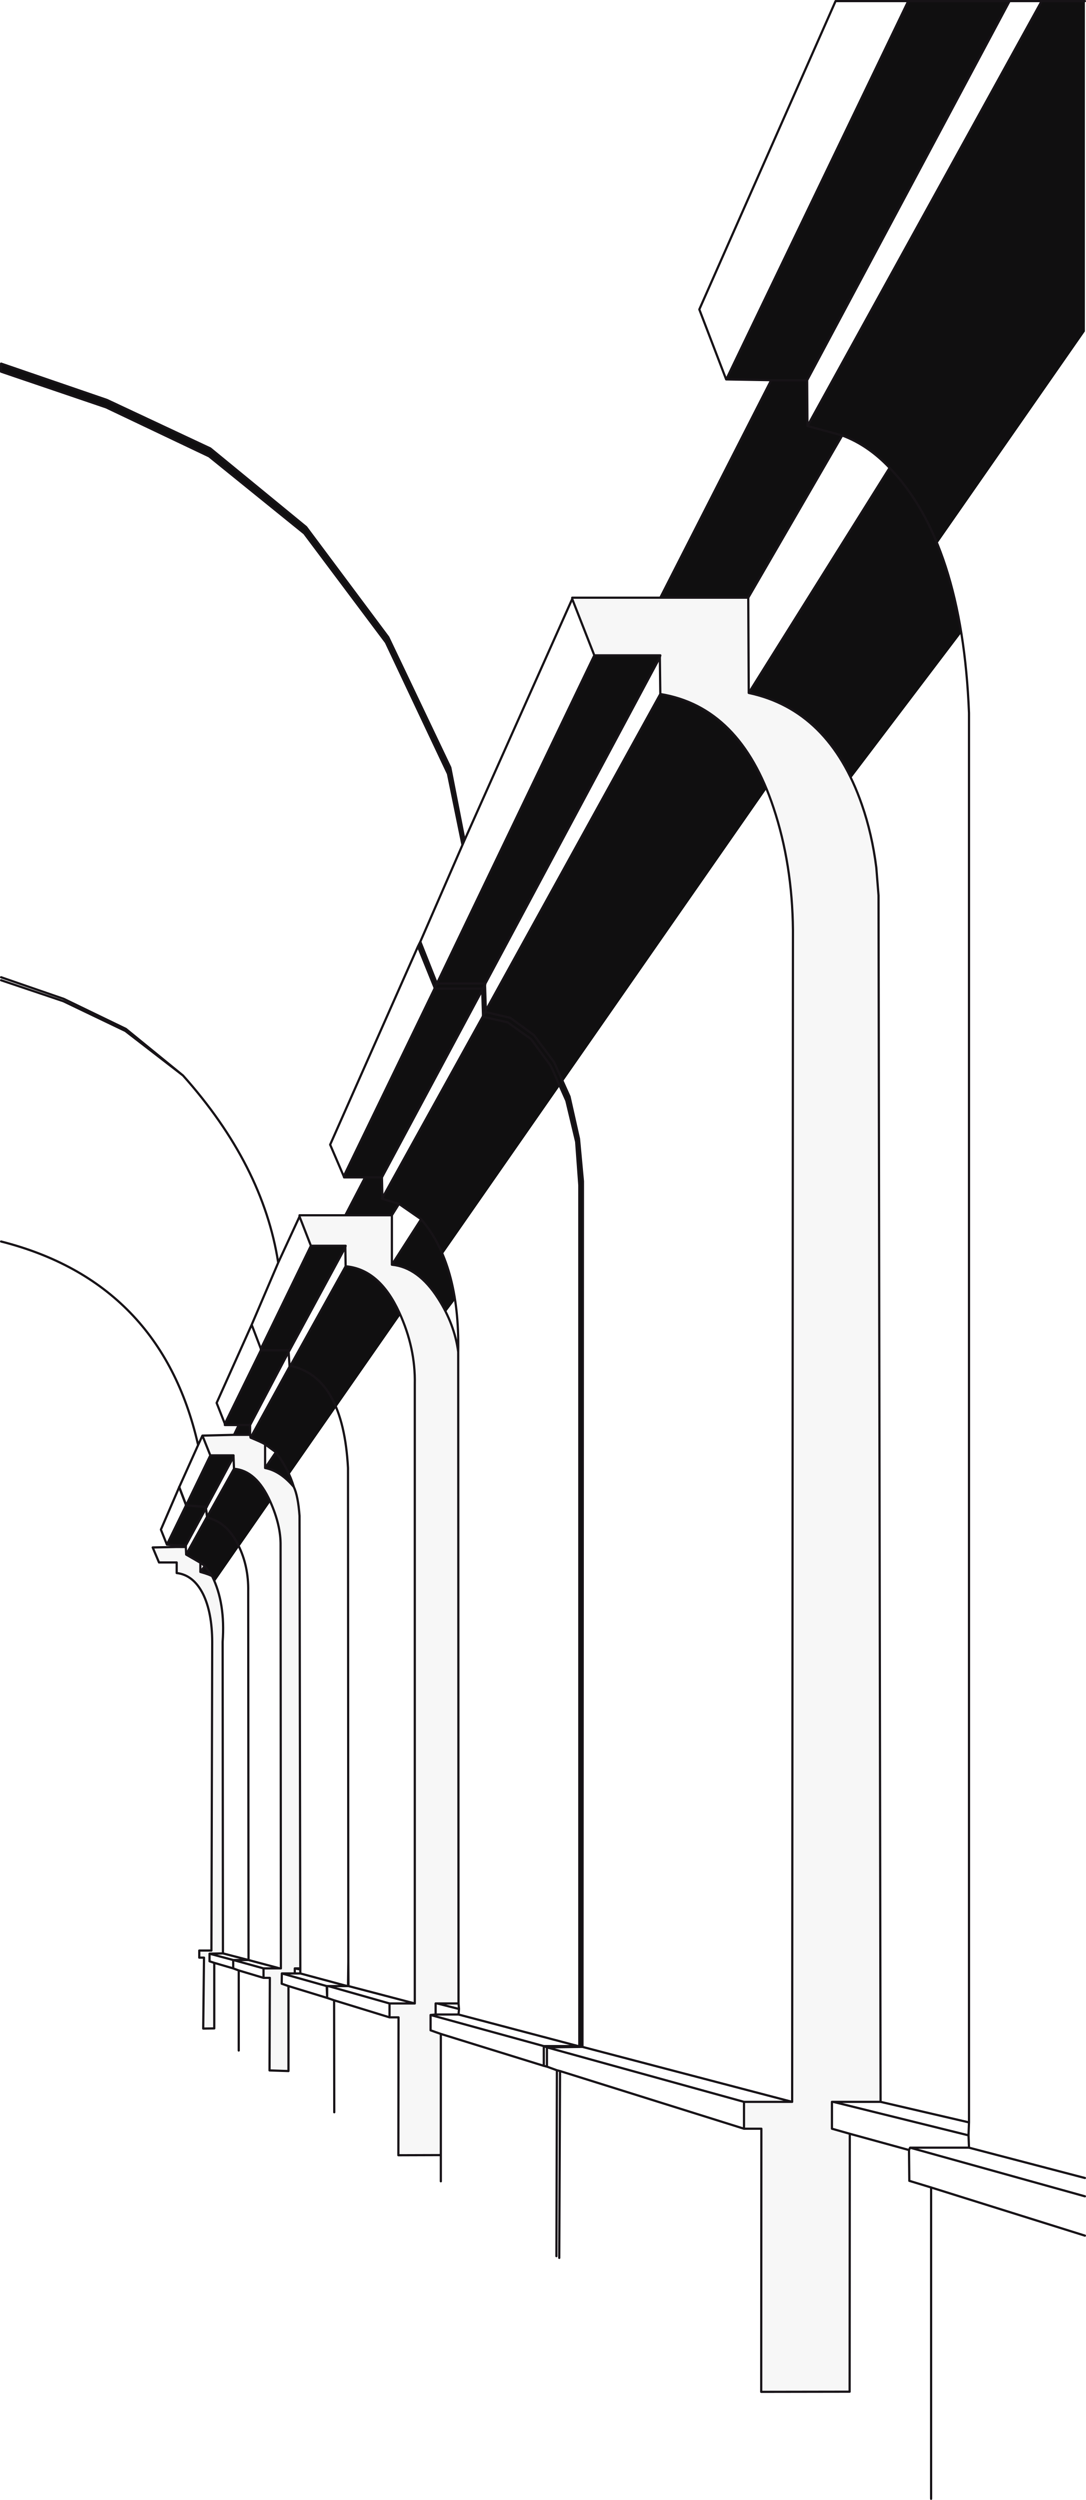 <?xml version="1.0" encoding="UTF-8" standalone="no"?>
<svg xmlns:xlink="http://www.w3.org/1999/xlink" height="791.35px" width="343.9px" xmlns="http://www.w3.org/2000/svg">
  <g transform="matrix(1.0, 0.0, 0.0, 1.0, 0.35, 600.35)">
    <path d="M343.2 -600.0 L343.2 -495.45 296.45 -428.3 Q301.5 -415.9 304.05 -400.0 L269.15 -354.0 Q264.1 -364.55 256.65 -371.1 248.2 -378.55 236.75 -381.0 L281.35 -452.25 Q274.55 -459.45 266.35 -462.5 L236.6 -411.15 208.75 -411.15 243.85 -480.0 230.0 -480.25 230.0 -481.0 287.25 -600.0 319.35 -600.0 255.25 -480.0 255.35 -465.5 329.5 -600.0 343.2 -600.0 M0.0 -482.7 L0.0 -485.25 33.5 -473.75 66.25 -458.4 96.6 -433.5 122.6 -398.65 142.25 -357.4 146.75 -334.4 146.1 -332.9 141.5 -355.4 121.85 -397.0 96.0 -431.5 65.85 -455.9 33.25 -471.4 0.0 -482.7 M208.6 -392.25 L153.35 -289.0 153.25 -288.4 153.5 -280.5 208.75 -380.65 Q231.5 -376.95 242.4 -350.65 L177.9 -258.0 180.0 -253.25 182.9 -240.45 183.0 -239.9 184.25 -226.4 184.1 47.6 183.75 47.6 183.1 47.35 183.1 -225.15 182.1 -238.9 179.0 -251.9 176.9 -256.6 139.8 -203.3 Q142.5 -196.9 143.75 -188.9 L140.85 -185.05 138.4 -189.3 Q136.3 -192.6 133.95 -194.9 129.3 -199.45 123.75 -200.0 L133.0 -214.4 126.0 -219.25 123.75 -215.65 109.0 -215.65 115.25 -227.65 108.6 -227.65 108.5 -228.0 137.25 -287.4 137.25 -287.75 132.0 -300.75 132.75 -302.25 138.0 -289.0 187.85 -392.9 208.6 -392.9 208.6 -392.25 M152.35 -286.9 L152.5 -287.4 152.35 -287.4 152.35 -286.9 120.6 -227.65 120.75 -221.15 120.6 -220.9 120.7 -220.85 120.75 -221.15 152.5 -278.5 152.6 -278.9 152.35 -286.9 M153.5 -280.5 L153.35 -280.0 153.4 -280.0 153.5 -280.5 M109.0 -205.5 L91.35 -172.9 91.05 -172.9 91.05 -172.4 78.85 -149.25 78.85 -146.15 73.75 -146.15 75.25 -149.25 70.85 -149.25 70.85 -149.65 82.25 -172.9 82.25 -173.4 98.1 -206.0 109.0 -206.0 109.0 -205.5 M126.45 -184.1 L91.25 -133.55 92.7 -129.65 90.25 -132.15 Q87.05 -135.0 83.6 -135.65 L87.0 -140.65 83.6 -143.15 Q82.35 -143.9 79.0 -145.25 L91.35 -167.75 91.6 -168.0 109.1 -199.5 Q119.8 -198.6 126.1 -184.85 L126.45 -184.1 M85.25 -124.95 L75.5 -110.9 75.15 -111.15 75.35 -110.75 67.65 -99.65 66.85 -101.35 Q66.4 -101.8 63.1 -102.75 L64.5 -104.65 63.1 -105.65 58.6 -108.25 65.1 -120.0 65.25 -119.95 65.25 -120.2 73.75 -135.4 Q80.8 -134.85 85.2 -125.1 L85.25 -124.95 M73.6 -139.15 L65.1 -123.35 64.75 -123.35 64.85 -122.85 58.5 -111.15 52.5 -111.4 58.55 -123.8 58.6 -123.8 58.6 -123.85 66.25 -139.65 73.6 -139.65 73.6 -139.15" fill="#100f10" fill-rule="evenodd" stroke="none"/>
    <path d="M180.85 -410.75 L180.85 -411.15 208.75 -411.15 236.6 -411.15 236.75 -381.0 Q262.15 -375.6 272.55 -345.7 275.8 -336.4 277.15 -325.7 L277.85 -316.9 278.5 65.0 263.5 65.0 263.1 65.0 263.1 73.5 268.75 75.1 268.7 156.75 240.7 156.8 240.75 73.5 235.25 73.5 235.25 65.0 250.5 65.0 250.75 -305.9 Q250.55 -326.8 244.6 -344.65 234.0 -376.55 208.75 -380.65 L208.6 -392.25 208.75 -392.9 187.85 -392.9 180.85 -410.75 M109.0 -215.65 L123.75 -215.65 123.75 -200.0 Q132.1 -199.2 138.4 -189.3 143.6 -181.15 144.75 -172.4 L144.85 33.85 138.1 33.85 137.6 33.85 137.6 37.35 136.0 37.5 136.0 42.35 139.25 43.5 139.25 81.85 125.8 81.9 125.85 38.25 123.0 38.25 123.0 33.85 131.0 33.85 131.0 -162.15 Q131.25 -173.65 126.1 -184.85 119.8 -198.6 109.1 -199.5 L109.0 -205.5 109.1 -206.0 98.1 -206.0 94.5 -215.25 94.5 -215.65 109.0 -215.65 M83.6 -143.15 L83.6 -135.65 Q88.4 -134.75 92.7 -129.65 94.05 -126.75 94.5 -120.5 L94.75 22.75 93.0 22.75 93.0 24.35 88.9 24.35 88.85 27.6 91.0 28.35 91.0 55.25 85.0 55.05 85.1 25.75 83.1 25.75 83.1 22.75 88.25 22.75 88.6 22.75 88.5 -111.15 Q88.6 -117.5 85.2 -125.1 80.8 -134.85 73.75 -135.4 L73.6 -139.15 73.6 -139.65 66.25 -139.65 63.75 -145.9 73.75 -146.15 78.85 -146.15 79.0 -145.25 Q82.35 -143.9 83.6 -143.15 M50.0 -105.75 L48.0 -110.5 55.6 -110.65 58.5 -110.65 58.6 -108.25 63.1 -105.65 63.1 -102.75 Q66.4 -101.8 66.85 -101.35 71.05 -92.9 70.15 -80.6 L70.25 18.0 66.0 18.1 66.0 20.5 67.5 21.0 67.5 41.75 64.0 41.8 64.25 19.35 62.75 19.35 62.75 17.1 66.6 17.1 66.85 -80.6 Q66.8 -89.95 63.95 -95.75 60.9 -101.8 55.6 -102.4 L55.6 -105.75 50.0 -105.75" fill="#cccccc" fill-opacity="0.153" fill-rule="evenodd" stroke="none"/>
    <path d="M208.75 -411.15 L243.85 -480.0 229.6 -480.25 221.1 -502.4 264.25 -600.0 287.25 -600.0 319.35 -600.0 329.5 -600.0 343.2 -600.0 M0.0 -482.7 L33.25 -471.4 65.85 -455.9 96.0 -431.5 121.85 -397.0 141.5 -355.4 146.1 -332.9 146.75 -334.4 142.25 -357.4 122.6 -398.65 96.6 -433.5 66.25 -458.4 33.5 -473.75 0.0 -485.25 0.0 -482.7 M229.6 -480.25 L230.0 -480.4 230.0 -481.0 287.25 -600.0 M180.85 -410.75 L180.85 -411.15 208.75 -411.15 236.6 -411.15 266.35 -462.5 255.35 -465.5 255.25 -480.0 243.85 -480.0 M236.75 -381.0 L281.35 -452.25 Q274.55 -459.45 266.35 -462.5 M255.25 -480.0 L319.35 -600.0 M180.85 -410.75 L187.85 -392.9 208.75 -392.9 208.6 -392.25 208.75 -380.65 Q234.0 -376.55 244.6 -344.65 250.55 -326.8 250.75 -305.9 L250.5 65.0 235.25 65.0 235.25 73.5 240.75 73.5 240.7 156.8 268.7 156.75 268.75 75.1 263.1 73.5 263.1 65.0 263.5 65.0 278.5 65.0 277.85 -316.9 277.15 -325.7 Q275.8 -336.4 272.55 -345.7 262.15 -375.6 236.75 -381.0 L236.6 -411.15 M174.1 -262.9 L179.0 -251.9 182.1 -238.9 183.1 -225.15 183.1 47.35 183.75 47.6 184.1 47.6 184.25 -226.4 183.0 -239.9 180.0 -253.25 175.1 -264.15 168.75 -272.65 161.25 -278.15 153.35 -280.0 152.6 -278.9 152.5 -278.5 160.35 -276.75 167.85 -271.4 174.1 -262.9 M132.0 -300.75 L137.25 -287.75 138.0 -289.0 132.75 -302.25 132.0 -300.75 104.2 -238.0 108.5 -228.0 137.25 -287.4 137.25 -287.75 M146.1 -332.9 L132.75 -302.25 M73.75 -146.15 L75.25 -149.25 70.85 -149.25 70.85 -149.65 68.25 -156.25 79.35 -181.0 87.75 -200.65 Q82.95 -231.5 57.6 -259.9 L39.35 -274.0 19.75 -283.4 0.0 -290.05 M0.0 -291.0 L19.85 -284.15 39.5 -274.65 57.6 -259.9 M137.25 -287.4 L152.5 -287.4 153.25 -288.4 153.35 -289.0 138.0 -289.0 187.85 -392.9 M152.5 -287.4 L152.35 -286.9 152.6 -278.9 M153.35 -280.0 L153.5 -280.5 153.25 -288.4 M123.75 -215.65 L126.0 -219.25 120.6 -220.9 120.75 -221.15 120.6 -227.65 115.25 -227.65 109.0 -215.65 123.75 -215.65 123.75 -200.0 133.0 -214.4 126.0 -219.25 M115.25 -227.65 L108.6 -227.65 108.5 -228.0 M109.0 -215.65 L94.5 -215.65 94.5 -215.25 98.1 -206.0 109.1 -206.0 109.0 -205.5 109.1 -199.5 Q119.8 -198.6 126.1 -184.85 131.25 -173.65 131.0 -162.15 L131.0 33.85 123.0 33.85 123.0 38.25 125.85 38.25 125.8 81.9 139.25 81.85 139.25 43.5 136.0 42.35 136.0 37.5 137.6 37.35 137.6 33.85 138.1 33.85 144.85 33.85 144.75 -172.4 Q143.6 -181.15 138.4 -189.3 132.1 -199.2 123.75 -200.0 M87.75 -200.65 L94.5 -215.25 M152.5 -278.5 L120.75 -221.15 M152.35 -286.9 L120.6 -227.65 M109.0 -205.5 L91.35 -172.9 91.05 -172.4 91.35 -167.75 91.6 -168.0 109.1 -199.5 M98.1 -206.0 L82.25 -173.4 82.25 -172.9 91.35 -172.9 M83.6 -135.65 L87.0 -140.65 83.6 -143.15 83.6 -135.65 Q88.4 -134.75 92.7 -129.65 91.05 -135.25 87.0 -140.65 M83.6 -143.15 Q82.35 -143.9 79.0 -145.25 L78.85 -146.15 73.75 -146.15 63.75 -145.9 66.25 -139.65 73.6 -139.65 73.6 -139.15 73.75 -135.4 Q80.8 -134.85 85.2 -125.1 88.6 -117.5 88.5 -111.15 L88.6 22.75 88.25 22.75 83.1 22.75 83.1 25.75 85.1 25.75 85.0 55.05 91.0 55.25 91.0 28.35 88.85 27.6 88.9 24.35 93.0 24.35 93.0 22.75 94.75 22.75 94.5 -120.5 Q94.05 -126.75 92.7 -129.65 M91.6 -168.0 Q108.3 -164.45 109.85 -135.65 L109.95 20.7 110.0 28.35 131.0 33.85 M78.85 -146.15 L78.85 -149.25 75.25 -149.25 M0.0 -207.35 Q25.25 -200.95 40.9 -184.8 56.45 -168.75 62.3 -143.3 L62.4 -142.95 63.75 -145.9 M58.6 -123.85 L58.55 -123.8 52.5 -111.4 55.75 -111.15 58.5 -111.15 64.85 -122.85 65.1 -123.35 73.6 -139.15 M58.6 -123.85 L66.25 -139.65 M50.0 -105.75 L55.6 -105.75 55.6 -102.4 Q60.9 -101.8 63.95 -95.75 66.8 -89.95 66.85 -80.6 L66.6 17.1 62.75 17.1 62.75 19.35 64.25 19.35 64.0 41.8 67.5 41.75 67.5 21.0 66.0 20.5 66.0 18.1 70.25 18.0 70.15 -80.6 Q71.05 -92.9 66.85 -101.35 66.4 -101.8 63.1 -102.75 L63.1 -105.65 58.6 -108.25 58.5 -110.65 55.6 -110.65 48.0 -110.5 50.0 -105.75 M58.5 -110.65 L58.5 -111.15 M55.75 -111.15 L55.6 -110.65 M52.5 -111.4 L50.6 -116.15 56.4 -129.6 62.4 -142.95 M65.25 -120.2 L65.1 -120.0 65.25 -119.95 Q71.55 -118.55 75.15 -111.15 78.4 -104.55 78.25 -96.6 L78.35 20.1 88.25 22.75 M66.85 -101.35 L64.5 -104.65 63.1 -102.75 M64.5 -104.65 L63.1 -105.65 M65.1 -120.0 L58.6 -108.25 M65.25 -120.2 L73.75 -135.4 M91.35 -167.75 L79.0 -145.25 M91.05 -172.4 L78.85 -149.25 M82.25 -173.4 L79.35 -181.0 M70.85 -149.65 L82.25 -172.9 M144.75 -172.4 Q145.25 -200.25 133.0 -214.4 M208.75 -380.65 L153.5 -280.5 M208.6 -392.25 L153.35 -289.0 M278.5 65.0 L306.5 71.5 306.5 -374.65 Q304.35 -428.35 281.35 -452.25 M146.75 -334.4 L180.85 -410.75 M329.5 -600.0 L255.35 -465.5 M294.5 190.65 L294.5 92.1 287.6 90.0 287.5 80.25 268.75 75.1 M287.5 80.25 L287.85 79.5 306.5 79.5 306.35 75.6 263.5 65.0 M306.35 75.6 L306.5 71.5 M183.1 47.35 L182.75 47.35 171.85 47.35 172.85 47.75 183.75 47.6 M176.75 114.4 L177.0 55.25 176.0 55.0 175.85 113.85 M176.0 55.0 L172.85 53.85 171.85 53.6 139.25 43.5 M235.25 65.0 L172.85 47.75 172.85 53.85 M171.85 53.6 L171.85 47.35 136.0 37.5 M235.25 73.5 L177.0 55.25 M250.5 65.0 L184.1 47.6 M138.1 33.85 L145.0 35.6 144.85 33.85 M137.6 37.35 L144.85 37.35 145.0 35.6 M94.75 22.75 L94.75 23.1 94.75 24.35 109.25 28.25 109.85 28.35 109.95 20.7 M94.75 23.1 L93.0 22.75 M94.75 24.35 L93.0 24.35 M110.0 28.35 L109.85 28.35 103.6 28.35 123.0 33.85 M88.9 24.35 L103.1 28.35 103.25 28.35 103.6 28.35 M103.25 28.35 L103.25 32.1 105.45 32.85 123.0 38.25 M91.0 28.35 L103.25 32.1 103.1 28.35 M139.25 90.15 L139.25 81.85 M105.45 32.85 L105.5 68.3 M66.0 18.1 L73.5 20.1 73.55 20.1 78.35 20.1 70.25 18.0 M75.25 48.75 L75.25 23.5 75.1 23.35 73.5 22.75 67.5 21.0 M73.5 22.75 L73.5 20.1 M83.1 25.75 L75.1 23.35 M83.1 22.75 L73.55 20.1 M182.75 47.35 L144.85 37.35 M343.2 89.1 L306.5 79.5 M343.2 107.35 L294.5 92.1 M343.2 94.9 L287.85 79.5" fill="none" stroke="#171317" stroke-linecap="round" stroke-linejoin="round" stroke-width="0.7"/>
    <path d="M58.55 -123.8 L58.6 -123.8 58.6 -123.85 M64.85 -122.85 L64.75 -123.35 58.6 -123.8 M56.4 -129.6 L58.6 -123.85 M65.25 -119.95 L65.25 -120.2 64.85 -122.85 M65.1 -123.35 L64.75 -123.35" fill="none" stroke="#171317" stroke-linecap="round" stroke-linejoin="round" stroke-width="0.75"/>
  </g>
</svg>
